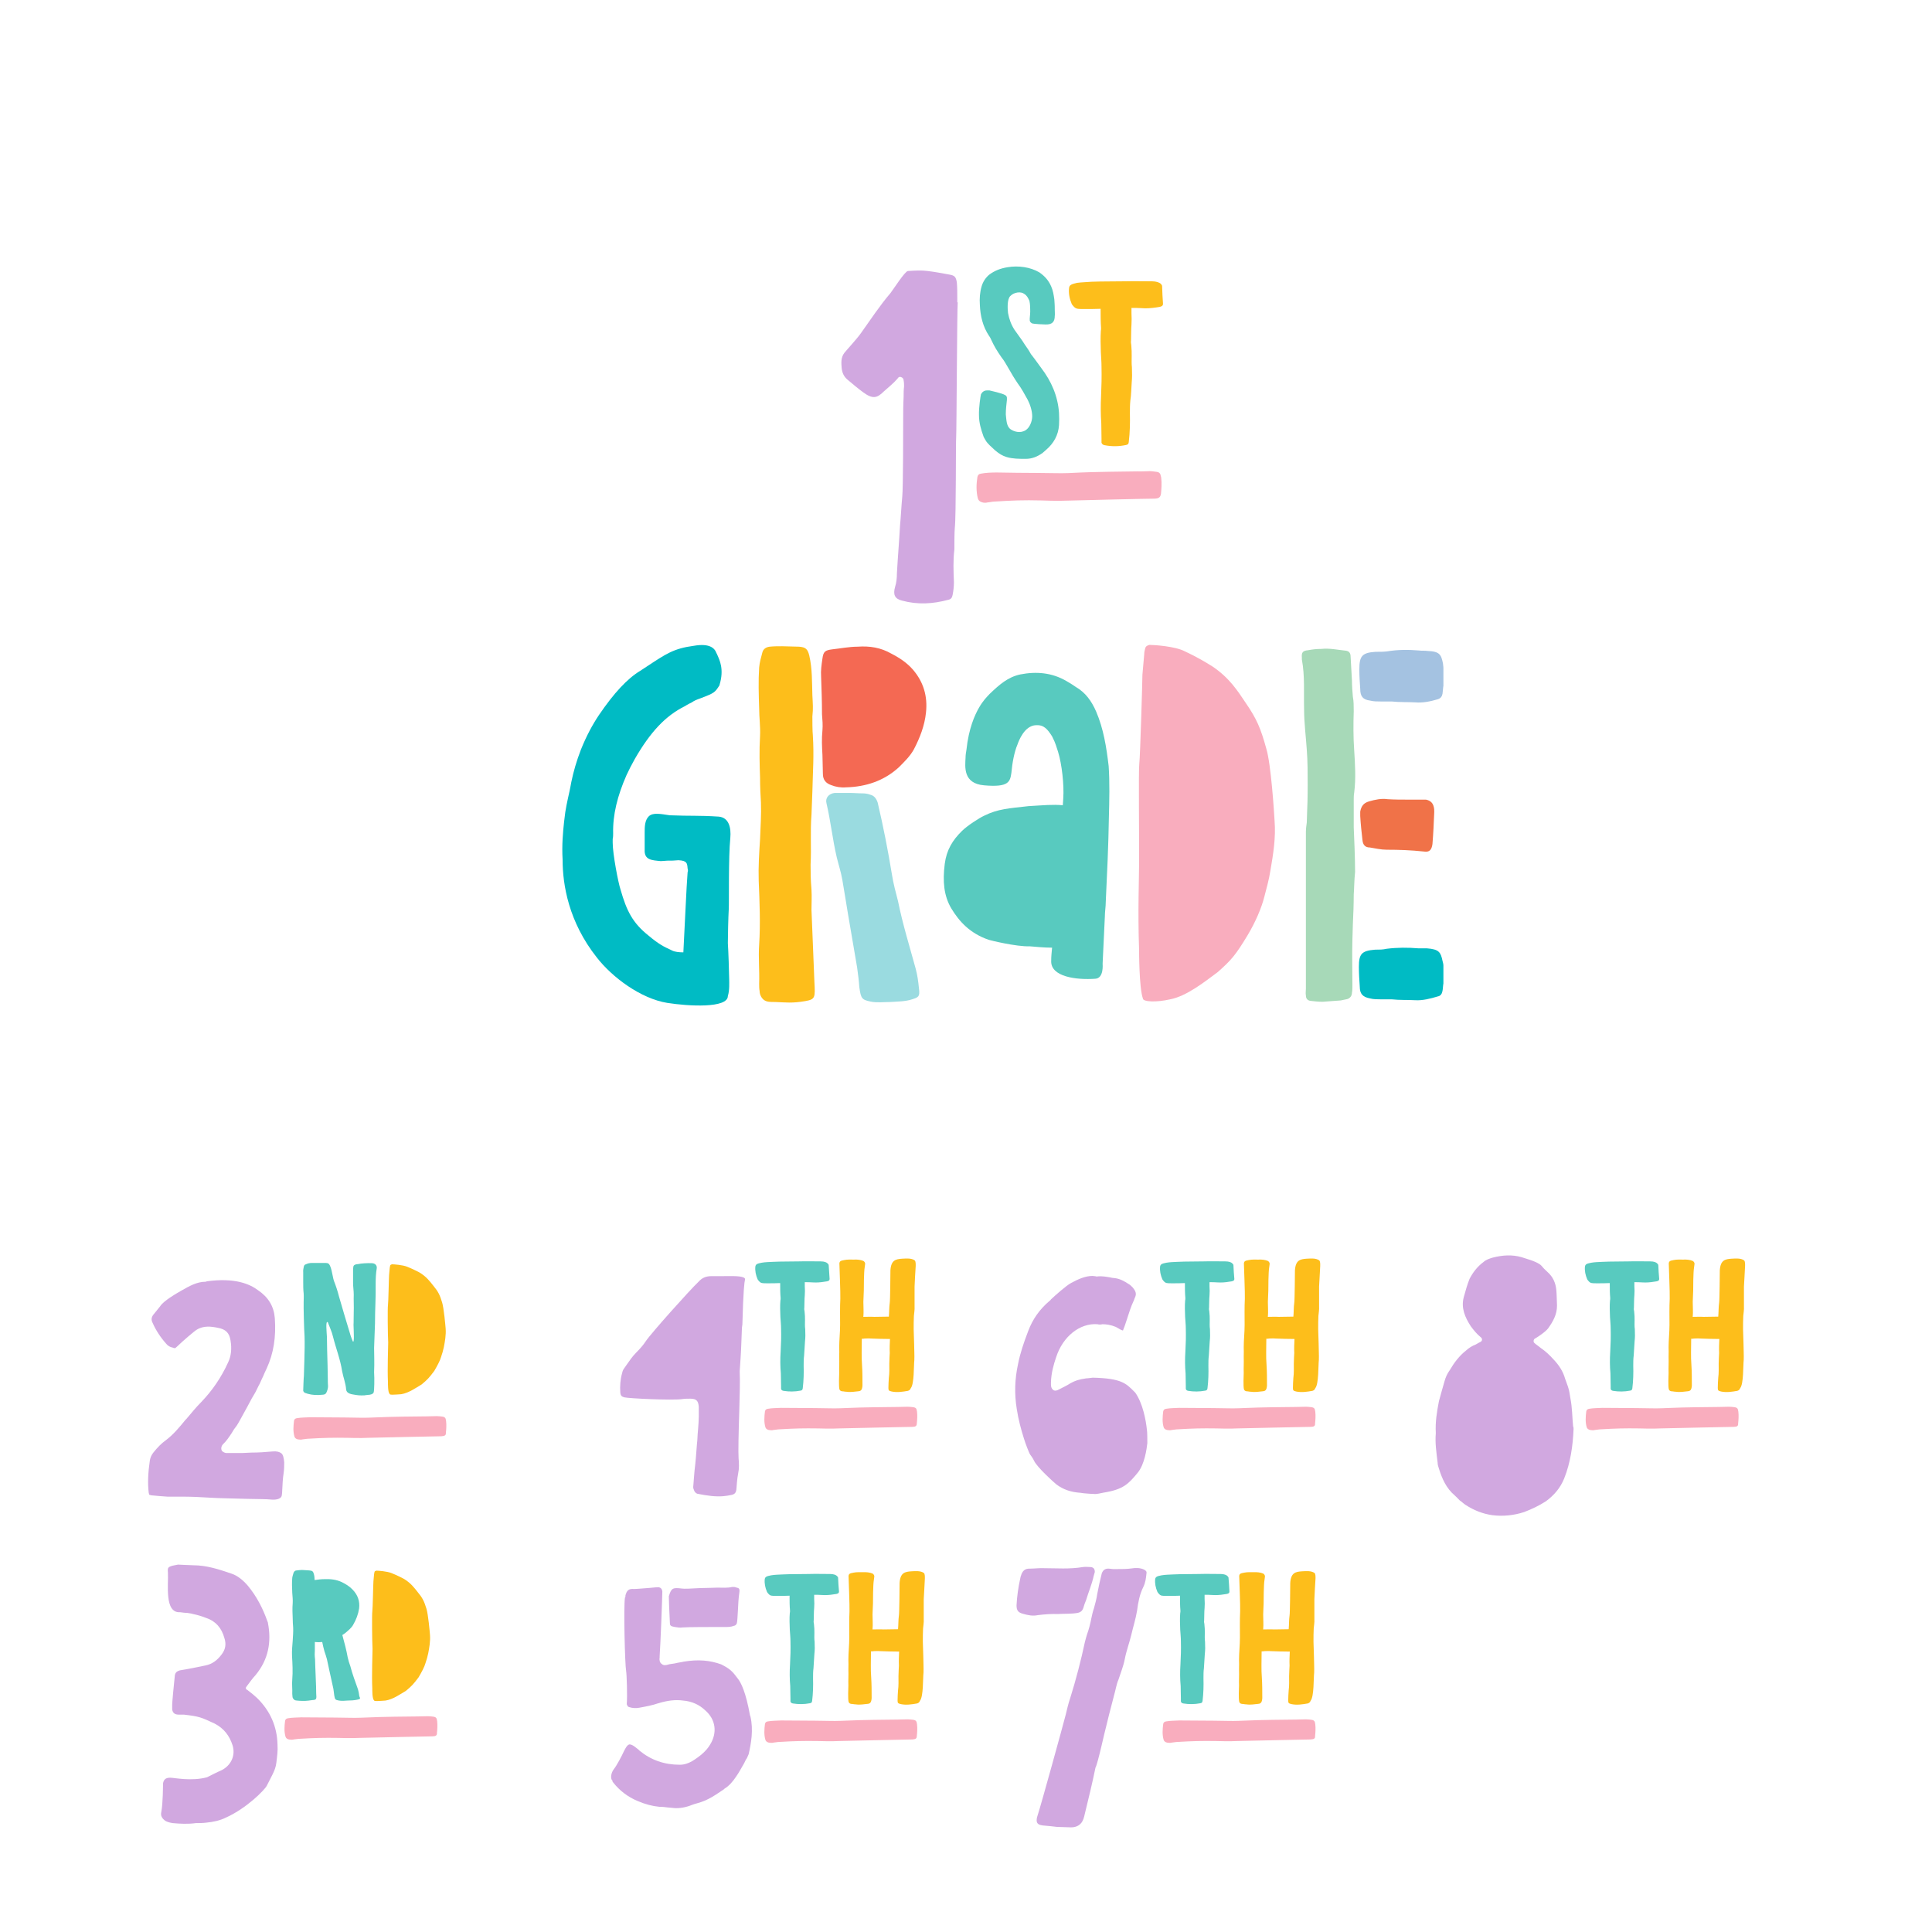 <?xml version="1.0" encoding="utf-8"?>
<!-- Generator: Adobe Illustrator 21.0.2, SVG Export Plug-In . SVG Version: 6.00 Build 0)  -->
<svg version="1.1" id="Layer_1" xmlns="http://www.w3.org/2000/svg" xmlns:xlink="http://www.w3.org/1999/xlink" x="0px" y="0px"
	 viewBox="0 0 864 864" style="enable-background:new 0 0 864 864;" xml:space="preserve">
<style type="text/css">
	.st0{fill:#D1A8E0;}
	.st1{fill:#58CABF;}
	.st2{fill:#FDBE1B;}
	.st3{fill:#00BBC4;}
	.st4{fill:#F46953;}
	.st5{fill:#9ADBE0;}
	.st6{fill:#F9ADBE;}
	.st7{fill:#A7D9B8;}
	.st8{fill:#A4C2E1;}
	.st9{fill:#F07248;}
</style>
<g>
	<path class="st0" d="M127.1,653.9c0,1.5,0,3.2-0.3,5.2c-0.3,1.7-0.5,5.1-0.6,7.5c0,1.1-0.2,2.2-0.2,2.2c-0.3,1.8-3.2,2-4.9,1.8
		c-1.5-0.2-5.7-0.2-10.6-0.3c-6.3-0.2-13.4-0.3-16-0.5c-4.6-0.3-8.9-0.5-13.7-0.5c-1.8,0-3.8,0-6,0c-0.9,0-6.3-0.5-7.2-0.6
		c-0.8-0.2-0.9-0.3-0.9-0.3s0-0.2-0.2-0.9c-0.5-4.2-0.3-8.8,0.5-14.3c0.2-1.2,0.6-2.3,1.5-3.5c2-2.5,3.7-4.2,5.5-5.5
		c3.5-2.6,6.3-6,8.9-9.2l0.5-0.5c2.2-2.6,4.3-5.2,6.6-7.5c4.9-5.1,8.9-10.9,12-17.7c1.4-2.9,1.7-6.2,1.1-9.8
		c-0.5-3.4-2.2-5.1-5.7-5.7c-2.9-0.6-6.3-1.1-9.5,0.9c-0.9,0.5-6.6,5.4-8.3,7.1c-0.6,0.6-1.2,1.1-1.4,1.1c0,0-0.5,0-0.8-0.2
		c-1.4-0.3-2.3-0.8-3.1-1.8c-2.5-2.8-4.6-6-6-9.2c-0.8-1.5-0.6-2.6,0.3-3.8l0.5-0.6c0.6-0.8,1.5-1.8,2.5-3.1c1.5-2.5,7.7-6,9.8-7.2
		c3.2-1.8,6.6-3.8,10.5-3.8c0,0,0.3,0,0.6-0.2c12.5-1.7,19.2,1.2,22.9,4c4.6,3.1,7.1,7.2,7.5,12.5c0.6,8.3-0.5,15.7-3.7,22.6
		c-0.3,0.6-0.5,1.1-0.8,1.7c-0.5,1.1-0.9,2.2-1.4,3.1c-0.2,0.5-0.5,1.1-0.8,1.8c-0.8,1.4-1.8,3.7-2.2,4.3c-0.6,0.9-2,3.4-3.5,6.3
		c-1.8,3.2-4,7.4-4.6,8.2c-0.9,1.1-1.7,2.3-2.3,3.4c-1.2,1.8-2.3,3.5-3.8,4.9c-0.9,0.9-1.1,2.2-0.5,3.1c0.5,0.5,1.2,0.8,1.8,0.9
		c1.2,0,2.5,0,3.7,0h0.9c0.6,0,1.1,0,1.7,0h0.8c1.4,0,2.8-0.2,4.2-0.2c3.1,0,6.3-0.2,9.4-0.5c2-0.2,3.2,0.2,4,0.8
		C126.6,650.5,126.9,651.9,127.1,653.9z"/>
	<path class="st1" d="M146.2,597.9c0.1,2,0,3.9,0.1,5.9c0.1,1.8,0.3,11.7,0.3,12.9c0,1.1,0,2.2,0.1,3.2c0,1-0.3,1.9-0.7,2.8
		c-0.2,0.5-0.6,0.9-1.4,1c-2.9,0.3-4.8,0.2-7-0.4c-0.4-0.1-0.8-0.3-1.2-0.4c-0.4-0.2-0.7-0.5-0.8-1c0-0.3,0.2-6.2,0.3-6.5
		c0-1.8,0.5-11.9,0.3-17.8c-0.2-2.4-0.5-13.5-0.4-15.3c0-1.3,0.1-2.6,0-3.9c-0.2-1.7-0.2-3.4-0.2-5.2c0-1.3,0-2.8,0-4.2
		c-0.1-0.9,0.1-1.8,0.3-2.7c0.1-0.4,0.4-0.8,0.9-0.9c0.8-0.4,1.7-0.6,2.6-0.6c2,0,3.9,0,5.8,0c0.4,0,0.9,0,1.3,0.1
		c1.7,0.4,2.1,5.6,2.8,7.8c0.9,2.3,1.7,4.7,2.3,7.1c0.4,1.6,4.5,15.2,5.2,17.5c0.3,0.8,0.5,1.5,1,2.6c0.7,0.8,0.4-3.8,0.3-7.5
		c0.1-1.4,0-2.9,0.1-5.9c0.1-1.5-0.1-5.9,0-7.4c0-2.1-0.3-3.4-0.3-5.6c0-2.5,0-3.8,0-5.6c0-0.4,0-0.8,0.1-1.2c0-0.6,0.3-1.3,2.2-1.4
		c1-0.3,4.4-0.5,6-0.4c1.7,0,2.4,1.1,2.3,2.2c-0.4,2.3-0.5,4.7-0.5,7c0.1,6.6-0.3,11.1-0.3,17.8c0,1.2-0.4,9.7-0.4,10.9
		c0,2.7,0.2,6.6,0,10.8c0.2,3,0.1,8.3-0.2,9.1c-0.3,0.8-1.6,1.1-2.6,1.1c-0.3,0.1-1.3,0.1-1.4,0.2c-2.3,0.1-3,0-5.3-0.4
		c-0.5-0.1-1.1-0.2-1.5-0.4c-0.9-0.4-1.4-0.9-1.5-1.8c-0.2-2.8-1.3-5.5-1.8-8.2c-0.8-5.3-2.8-10.3-4.1-15.5
		c-0.5-2.2-1.5-4.2-2.3-6.4C145.5,590.4,146.1,595.6,146.2,597.9z"/>
	<path class="st2" d="M173.5,583.7c0.2-1.2,0.4-12.6,0.5-13.5c0.1-1.1,0.2-2.2,0.3-3.3c0.1-0.4,0.1-0.6,0.2-1
		c0.2-0.3,0.4-0.4,0.8-0.5c0.9,0,4.9,0.3,6.8,1.1c0.5,0.2,2.3,0.9,5.4,2.5c3.2,1.9,4.8,4.1,6.3,6c2.1,2.5,2.9,4.1,3.9,7.4
		c0.8,2.5,1.5,10.5,1.6,11.8c0.2,2.8-0.3,5.6-0.8,8.2c-0.3,1.4-0.7,2.9-1.2,4.3c-0.5,1.8-1.7,4-3.1,6.4c-2.4,3.2-3.1,3.9-5.6,6
		c-2.5,1.5-5.9,3.9-9.2,4.4c-2.9,0.2-5.2,0.4-5.1-0.1c-0.9-0.6-0.8-4.9-0.8-5.2c-0.3-6.1,0.1-15.7,0.1-17.8
		C173.4,596.9,173.3,584.6,173.5,583.7z"/>
</g>
<path class="st3" d="M325.9,406.7c-0.2,3.1-0.4,12-0.4,15.1c0.2,2.5,0.6,13.9,0.6,16.4c0,1,0.2,4.8-0.6,7.2c0,5.6-17.6,4.6-27.1,3.1
	c-11.8-1.9-24.6-11.4-31.5-20.3c-12.6-15.9-15.3-32.5-15.3-43.7c-0.4-6.8,0.2-12.6,0.6-16.4c0-0.6,0.2-1.2,0.2-1.7
	c0.4-4.3,1.4-8.5,2.3-12.6c0.2-1.2,0.6-2.7,0.8-4.1c1-4.8,2.3-9.3,4.3-14.5c2.5-6.2,5.2-11.2,8.1-15.5c6.6-9.7,12.6-16.2,18.4-19.7
	l2.9-1.9c8.5-5.6,12-8.1,21.1-9.3c7-1.2,9.3,1,10.1,3.3c0.2,0.2,0.2,0.4,0.4,0.8c1,2.3,3.1,6.4,1,13.3v0.2c-2.1,3.3-2.3,3.5-8.3,5.8
	c-2.3,0.8-3.1,1.2-4.1,1.9c-0.8,0.4-1.7,0.8-3.1,1.7c-8.7,4.3-15.5,11.6-22.4,23.6c-1.4,2.5-2.7,5-3.7,7.2c-4.1,9.3-6.2,17.8-6,26.1
	c0,0.8,0,1.7-0.2,2.5c0,0.4,0,1,0,1.7c0,5,2.5,18,3.5,20.9c2.7,9.5,5.4,14.9,12.4,20.5c4.6,3.9,7.2,5.2,9.9,6.4l0.8,0.4
	c1.2,0.6,3.1,0.8,5,0.8c0.6-10.8,1.4-30,1.9-35.8c0.2-0.6,0.2-1,0-1.7c-0.2-2.3-0.2-3.5-4.1-3.7c-3.1,0.2-1.9,0.2-5,0.2
	c-0.6,0-2.1,0.2-2.9,0.2c-3.9-0.4-7.5-0.4-7.2-5.2c0-4.3,0-5,0-7.7c0-2.3,0-5.4,1.9-7.2c1.9-1.7,5.2-1,9.3-0.4
	c9.7,0.4,12.6,0,21.9,0.6c4.6,0.4,5.6,5,5.2,9.5C325.7,383.7,326.1,403.4,325.9,406.7z"/>
<path class="st2" d="M364.2,439c0.4,7.2,0.4,7.9-4.1,8.7c-5.8,1-8.5,0.6-13.3,0.4c-2.5,0-3.7,0-5-0.8c-1.2-0.8-2.1-2.5-2.1-4.1
	c-0.2-1-0.2-2.3-0.2-3.3c0.2-6-0.4-11.6,0-17.4c0.6-9.5,0.2-19-0.2-28.6c-0.2-6.2,0.2-12.4,0.6-18.6c0.2-5.4,0.6-11,0.4-16.4
	c-0.2-3.3-0.4-6.8-0.4-11.2c-0.2-5.6-0.4-12,0-18.6c0.2-4.1-0.4-8.3-0.4-12.4c-0.2-6-0.4-12.2,0-18.2c0.2-2.3,0.8-4.3,1.4-6.6
	c0.4-1.7,1.7-2.5,3.3-2.7c1.9-0.2,3.7-0.2,5.6-0.2c2.5,0,5,0.2,7.5,0.2c3.1,0.2,3.9,1.2,4.6,3.9c1.4,6,1.2,12,1.4,17.8
	c0.2,4.1,0.4,5.8,0,9.5c0,1,0,7,0.2,8.3c0.6,9.3,0,16.1-0.2,25.3c-0.2,3.5-0.2,7-0.4,10.4c-0.6,7.5,0,14.7-0.4,22.2
	c0,3.7,0,6.4,0.4,11.2c0.2,3.3,0,6,0,9.1C363.3,417.4,363.8,428.2,364.2,439z"/>
<path class="st4" d="M414.1,318.7c-0.6,5.8-2.7,11.2-5.4,16.4c-1.7,3.1-4.3,5.6-6.8,8.1c-6.6,6-14.7,8.7-23.6,8.9
	c-2.3,0.2-4.6-0.2-6.6-1c-2.3-0.8-3.7-2.3-3.7-5c0-2.9-0.2-5.6-0.2-8.5c-0.2-3.7-0.4-7.2,0-11c0.2-2.3,0-4.8-0.2-7.2
	c0-5.6-0.2-11.2-0.4-16.8c-0.2-2.7,0.2-5.4,0.6-8.1c0.4-3.1,1.2-3.7,4.3-4.1c3.7-0.4,7.7-1.2,11.4-1.2c5.4-0.4,10.4,0.4,15.1,3.1
	c3.7,1.9,7,4.1,9.7,7.2C413,305,414.9,311.4,414.1,318.7z"/>
<path class="st5" d="M411,442.3c0.4,3.3-0.2,3.7-3.1,4.6c-2.9,1-6.8,1-9.9,1.2c-2.7,0-6,0.4-8.7-0.2c-3.9-0.8-4.3-1.4-5-6.4
	c-0.2-2.9-0.6-6-1-8.9c-1.4-8.1-2.7-15.9-4.1-24c-0.8-5.2-1.7-10.1-2.5-15.1c-0.6-3.5-1.7-6.8-2.5-10.1c-1.9-8.1-2.7-16.1-4.6-24.2
	c-0.6-2.3,1-4.3,3.7-4.6c2.3,0,4.3,0,6.6,0c2.1,0,3.9,0.2,6,0.2c1,0,2.3,0.2,3.3,0.6c1.7,0.4,2.7,1.7,3.3,3.5
	c2.5,10.6,4.6,21.3,6.4,32.3c0.6,3.9,1.7,7.9,2.7,11.8c2.1,10.4,5.2,20.3,7.9,30.2C410.3,436.3,410.6,438.4,411,442.3z"/>
<path class="st1" d="M495.9,365.5c-0.2,12.6-0.8,25.3-1.4,37.9c0,2.1-0.4,4.3-0.4,6.4c-0.4,8.1-0.6,13-1,21.1c0,0.4,0.6,6.6-3.3,6.8
	c-8.3,0.6-20.1-0.8-19.7-8.1c0-1.9,0.2-3.7,0.4-5.8c-3.5,0-7.5-0.4-9.9-0.6c-6.2,0.2-17.8-2.7-18.4-2.9c-8.5-2.9-13.3-8.3-16.8-14.1
	c-3.3-5.6-3.9-12-2.9-19.9c0.8-6.2,3.5-10.6,7.7-14.7c2.3-2.3,7.7-5.8,9.9-6.8c6.2-3.1,11.2-3.3,19.9-4.3c7-0.4,10.6-0.8,15.3-0.4
	c0-1,0.2-2.1,0.2-3.1c0.4-6-0.6-15.1-2.3-20.7c-0.8-2.3-1-3.7-2.7-7c-2.1-3.3-3.7-5.2-7.2-5c-5.2,0.2-7.7,7-8.3,8.7
	c-1.4,3.3-2.3,8.1-2.7,12.6c-0.6,3.9-1,6.6-12.2,5.6c-9.5-0.8-8.5-8.3-8.3-12.4c0-1.2,0.2-2.3,0.4-3.5c1-9.5,3.7-15.5,5.6-18.8
	c1.9-3.3,3.5-4.8,4.8-6.2c4.3-4.1,8.1-7.5,13.7-8.7c7.2-1.4,14.1-0.8,20.5,2.9c1.4,0.8,2.9,1.7,4.3,2.7c4.3,2.5,7,6.2,9.1,11
	c3.3,7.7,4.6,15.9,5.6,24.4C496.3,350.2,496.1,357.8,495.9,365.5z"/>
<path class="st6" d="M509.5,341.5c0.4-3.1,1.4-37.5,1.4-39.8c0.2-2.9,0.6-6.2,0.8-9.1c0-0.8,0.2-1.9,0.4-2.5c0.2-1,0.8-1.4,1.9-1.7
	c2.1,0,11.6,0.6,15.9,2.9c1.2,0.6,5.6,2.5,12.4,6.8c7.7,5.2,11.4,11.2,14.9,16.4c4.8,7,6.6,11.2,9.1,20.3c2.1,6.8,3.5,28.6,3.7,32.3
	c0.6,7.5-0.6,14.9-1.9,22.4c-0.6,3.9-1.7,7.7-2.7,11.6c-1.2,4.8-3.9,11.2-7.5,17.2c-5.4,8.9-7.2,11-13.3,16.4
	c-5.8,4.3-13.9,10.8-21.3,12.2c-6,1.4-12.2,1.2-12.2-0.4c-1.7-4.8-1.7-21.3-1.7-21.9c-0.6-16.8,0-32.3,0-38.1
	C509.5,376.9,509.1,343.9,509.5,341.5z"/>
<path class="st7" d="M605.6,354.5c-0.2,1-0.2,2.3-0.2,3.3c0,4.1,0,8.3,0,12.2c0.2,4.6,0.6,13.9,0.6,19.9c-0.4,3.7-0.4,7.9-0.6,10.1
	c0,4.6-0.2,9.1-0.4,13.5c0,2.3-0.2,4.6-0.2,6.8c-0.2,6.8,0,13.5,0,20.3c0,1.2,0,2.3-0.2,3.3c0,1.4-0.8,2.5-2.1,2.9
	c-1,0.2-2.1,0.4-2.9,0.6c-2.7,0.2-5.4,0.4-8.1,0.6c-1.9,0-3.7-0.2-5.4-0.4c-1.4-0.2-2.1-1-2.1-2.5c-0.2-0.8,0-1.9,0-2.9
	c0-6.4,0-12.6,0-19c0-17,0-34.2,0-51.1c0-1.4,0.2-2.9,0.4-4.3c0-2.1,0.2-4.1,0.2-6.2c0.2-3.5,0.2-10.6,0.2-10.6
	c0-5.2,0-10.6-0.4-15.7c-0.4-6-1.2-12-1.2-18c-0.2-7.5,0.4-14.9-1-22.4c0-0.4,0-0.6,0-0.8c-0.2-2.3,0.4-3.1,2.7-3.3
	c2.1-0.4,3.9-0.6,6-0.6c3.7-0.4,7.2,0.4,11,0.8c1.4,0.2,2.1,1,2.1,2.7c0.2,3.5,0.4,7,0.6,10.6c0,2.5,0.2,4.8,0.4,7.2
	c0.4,2.1,0.4,4.3,0.4,6.6c-0.2,5.8-0.2,11.6,0.2,17.4C606,341.9,606.4,348.1,605.6,354.5z"/>
<path class="st8" d="M608.3,308.1c-0.2-2.9-0.4-5.8-0.4-8.7c0-6,1.2-7.5,7.2-7.9c1.9,0,3.5,0,5.2-0.2c4.8-0.8,9.5-0.8,14.3-0.4
	c1.2,0.2,2.5,0,3.7,0.2c5.6,0.2,6.2,1.7,7,5.6c0,0.6,0.2,1.2,0.2,2.1c0,2.7,0,5.2,0,7.9c-0.2,1-0.2,2.3-0.4,3.5s-0.8,2.1-2.1,2.5
	c-3.3,1-6.8,1.7-10.1,1.4c-3.5-0.2-6.8,0-10.6-0.4c-1.4,0-3.1,0-5,0c-1.4,0-3.1,0-4.6-0.4C609.5,312.9,608.3,311.4,608.3,308.1z"/>
<path class="st3" d="M645.5,431.9c0,2.5,0,5.2,0,7.9c-0.2,1-0.2,2.3-0.4,3.3c-0.2,1.2-0.8,2.3-2.1,2.5c-3.3,1-6.8,1.9-10.1,1.7
	c-3.5-0.2-6.8,0-10.6-0.4c-1.4,0-3.1,0-5,0c-1.4,0-3.1,0-4.6-0.4c-3.3-0.6-4.6-2.1-4.6-5.2c-0.2-2.9-0.4-6-0.4-8.9
	c0-5.8,1.2-7.2,7.2-7.7c1.9,0,3.5,0,5.2-0.4c4.8-0.6,9.5-0.6,14.3-0.2c1.2,0,2.5,0,3.7,0c5.6,0.4,6.2,1.9,7,5.6
	C645.3,430.5,645.5,431.1,645.5,431.9z"/>
<path class="st9" d="M641.2,360.9c0.2,0.8,0.2,1.4,0.2,2.3c-0.2,4.8-0.4,9.5-0.8,14.3c-0.4,2.7-1.4,3.7-3.9,3.3
	c-5.6-0.6-11-0.8-16.6-0.8c-2.5,0-5-0.6-7.5-1c-2.1,0-3.1-1.2-3.3-3.3c-0.4-3.5-0.8-7.2-1-10.8c0-0.6,0-1.2,0-1.9
	c0.4-2.3,1.4-3.9,3.9-4.6c2.7-0.8,5.6-1.4,8.3-1c3.1,0.2,6.2,0.2,9.3,0.2c0.8,0,1.7,0,2.5,0c1,0,2.1,0,2.9,0c0.8,0,1.7,0,2.5,0
	C639.7,358,640.8,359.1,641.2,360.9z"/>
<path class="st0" d="M427.6,195.6c-0.2,1.9,0,35.2-0.6,40.4c-0.2,1.6-0.2,8.2-0.2,9.7c-0.6,4.9-0.4,9.7-0.2,14.6
	c0,1.9-0.2,3.9-0.6,5.8c-0.2,1.2-0.8,1.9-1.8,2.1c-7,1.9-13.8,2.3-20.8,0.4c-3.3-0.8-4.1-2.7-3.1-6.2c0.6-1.9,0.8-3.9,0.8-6
	c0.4-7.2,1-14.2,1.4-21.4c0.4-4.3,0.6-8.8,1-13c0.4-3.9,0.4-31.3,0.4-33.6c0-3.7,0-7.2,0.2-10.9c0-1.6,0-3.1,0.2-4.7
	c0-0.8,0-1.7-0.2-2.7c0-0.6-0.4-1.2-1-1.4c-0.8-0.4-1.4,0-1.7,0.6c-1.8,2.1-4.1,3.9-6.2,5.8c-2.9,2.9-4.9,3.5-9.1,0.4
	c-2.5-1.8-4.9-3.9-7.2-5.8c-1.6-1.4-2.3-3.1-2.5-5.1c-0.2-2.3-0.4-4.7,1.2-6.8c0.4-0.6,5.6-6.2,7.4-8.8c4.3-6,8.4-12.3,13.2-17.9
	c1.4-1.8,6.4-9.7,7.8-9.9c3.1-0.2,6-0.4,8.9,0c3.3,0.4,6.4,1,9.7,1.6c2.3,0.4,2.9,1,3.3,3.5c0.2,2.3,0.2,4.7,0.2,7
	c0,0.6,0,1.4,0,1.9h0.2C428,137.5,427.8,192.5,427.6,195.6z"/>
<path class="st1" d="M460.5,142.4c0.1-1.8,0.3-2.2,0.2-4.3c0-1.5-0.2-3.5-0.5-3.9c-0.5-1-0.9-2-2.2-2.8c-1.4-1.1-4.5-0.8-6.2,1
	c-1.5,1.5-1.2,5.8-1,7.6c0.5,2.7,1.4,5.2,2.9,7.5c1.5,2.2,3.2,4.3,4.6,6.6c1,1.4,1.9,2.7,2.7,4.2c2.2,2.8,3.1,4.2,4.6,6.2
	c4.6,6,7.5,12.7,8,20.2c0.1,1.8,0.1,3.6,0,5.4c-0.3,4.5-2.4,8.2-5.8,11.1c-0.6,0.5-1,0.9-1.6,1.4c-2.3,1.6-4.6,2.6-7.5,2.6
	c-2.9,0-5.8,0-8.5-0.8c-2-0.6-3.4-1.5-5.3-3.1c-1.5-1.5-3.2-2.7-4.2-4.5c-0.3-0.6-0.7-1.1-0.9-1.7c-1.1-3.1-2-6.1-2-9.5
	c-0.1-3.3,0.7-8.6,0.9-9.3c0.6-1.1,1.5-1.7,2.7-1.7c0.3,0,0.8,0,1.1,0c2.2,0.5,4.2,1,6.2,1.7c1.5,0.6,1.7,1,1.6,2.5
	c-0.2,1.9-0.5,4.1-0.5,6.5c0.3,2.8,0.3,5,1.9,6.5c1.6,1.2,4.6,2.2,7.1,0.5c1.6-1.1,2.7-3.6,2.8-5.8c0.1-2.5-0.9-5.6-2-7.7
	c-1.4-2.5-2.7-5-4.5-7.4c-1.5-2.2-2.8-4.4-4.1-6.7c-1-1.7-1.9-3.4-3.2-5c-2-2.9-3.2-4.9-4.4-7.5c-0.3-0.7-0.7-1.5-1.1-2
	c-2.8-4.2-3.9-9-4.1-13.8c-0.2-2.9,0-5.7,0.8-8.4c0.6-2,1.7-3.7,3.3-5.1c2.5-1.9,5.2-2.9,8.3-3.4c4.8-0.8,10.1-0.1,14.2,2.3
	c2.3,1.6,4.1,3.5,5.3,6.3c0.8,1.8,1.1,3.7,1.4,5.8c0.1,2.2,0.2,1.8,0.2,4.9c0,0.2,0.1,2.2,0,2.4c0,2.8-1.2,4-4.2,3.9
	c-0.8,0-5.2-0.2-6-0.5C460.7,144.1,460.4,143.7,460.5,142.4z"/>
<path class="st2" d="M520.1,135.8c0,1-0.5,1.4-3.1,1.7c-2.2,0.3-4.3,0.5-6.5,0.3c-1.5-0.1-3.1-0.1-4.5-0.1c0,0.8,0,1.6,0,2.3
	c0.1,1.8,0.1,3.5,0,5.2c-0.2,2.4-0.1,4.8-0.2,7.1c-0.1,0.7,0,1.4,0.1,1.9c0.2,2.4,0.2,3.3,0.2,4.9c0,1.7-0.1,3.5,0.1,5.2
	c0.1,2.8,0.1,4.6-0.1,6.9c-0.2,2.6-0.2,5.3-0.6,7.9c-0.2,1.9-0.2,3.9-0.2,5.8c0.1,4.2,0,8.5-0.5,12.7c-0.1,0.9-0.3,1.2-1.2,1.4
	c-3.3,0.7-6.5,0.7-9.6,0.1c-0.8-0.1-1.2-0.6-1.4-1.1c0-0.6,0-1.1,0-1.8c-0.1-2.3,0-4.6-0.1-6.9c-0.3-4.1-0.3-8.2-0.1-12.1
	c0.2-4.4,0.3-8.7,0.2-13.2c0-2.2-0.2-4.4-0.3-6.6c-0.1-3.2-0.2-6.3,0-9.4c0.1-0.5,0.1-0.9,0.1-1.4c-0.2-2.7-0.2-5.4-0.2-8.5
	c-2.4,0.1-4.8,0.1-7.1,0.1c-3.3,0-3.9,0-5-1.2c-0.3-0.3-0.6-0.7-0.8-1c-1-2.4-1.5-4.8-1.2-7.3c0.2-1.2,0.9-1.6,3.5-2.2
	c2.2-0.3,4.3-0.3,6.5-0.5c5-0.2,10-0.1,14.9-0.2c4.1-0.1,8,0,12.1,0c2,0,3.4,0.5,4.1,1.2c0.2,0.3,0.5,0.6,0.5,0.9
	C519.7,129.5,520,134.6,520.1,135.8z"/>
<g>
	<path class="st6" d="M516.4,223c-4,0-32.2,0.7-39.7,0.9c-3.5,0.2-11.2-0.1-11.2-0.1c-7.7-0.2-12.7,0-20.7,0.5c-1,0-2,0.3-3.2,0.4
		c-0.7,0.2-1.7,0.2-2.5-0.1c-1-0.3-1.5-0.8-1.8-1.7c-0.8-3.2-0.7-6.4-0.2-9.6c0.2-0.9,0.7-1.4,1.7-1.5c2-0.4,4.7-0.5,7-0.5
		c6,0.1,12.2,0.2,18.2,0.2c2.7,0,5.5,0.1,8,0.1c4,0.1,7.7-0.1,11.5-0.3c3.7-0.2,21-0.5,25.2-0.5c1.7,0.1,3.7-0.1,5.5-0.1
		c1,0,2,0.2,3,0.3c1,0.1,1.5,0.5,1.8,1.3c0,0.5,0.3,0.9,0.3,1.4c0.3,2.4,0.1,4.8-0.1,7.1C518.9,222.5,518.2,222.9,516.4,223z"/>
</g>
<g>
	<path class="st6" d="M197.4,642.3c-3.3,0-26.7,0.6-32.9,0.7c-2.9,0.2-9.3,0-9.3,0c-6.4-0.1-10.5,0-17.2,0.4c-0.8,0-1.6,0.2-2.7,0.3
		c-0.6,0.2-1.4,0.1-2.1,0c-0.8-0.2-1.3-0.6-1.5-1.2c-0.7-2.3-0.5-4.8-0.2-7.2c0.2-0.7,0.6-1,1.4-1.1c1.6-0.3,3.9-0.3,5.8-0.4
		c5,0,10.1,0.1,15.1,0.1c2.3,0,4.6,0.1,6.6,0.1c3.3,0.1,6.4-0.1,9.5-0.2c3.1-0.2,17.4-0.4,20.9-0.4c1.4,0,3.1-0.1,4.5-0.1
		c0.8,0,1.7,0.1,2.5,0.2c0.8,0.1,1.3,0.4,1.5,1c0,0.3,0.2,0.7,0.2,1c0.2,1.8,0.1,3.5-0.1,5.3C199.5,641.9,198.8,642.2,197.4,642.3z"
		/>
</g>
<g>
	<path class="st0" d="M77.2,815.3c-1.2-0.2-2.5-0.5-3.4-1.1c-1.4-1.1-2-2.2-1.7-3.7c0.8-3.8,0.8-12.5,0.8-12.9
		c0.3-1.8,1.2-2.6,3.2-2.6c1.8,0,9.5,1.7,16.5-0.2c2.2-1.1,4.3-2.2,6.6-3.2c4.2-2.2,6.2-6.6,4.8-11.1c-1.4-4.3-3.8-7.5-8-9.7
		c-6.2-2.9-6.9-3.2-13.7-4c-0.8,0-1.5,0-2.2,0c-1.8,0-2.8-0.6-3.1-2.3c0-0.8,0-1.5,0-2.2c0-0.9,0.8-9.7,1.2-13.1
		c0.2-1.2,0.9-1.8,2.2-2.2c3.8-0.6,7.7-1.4,11.5-2.2c3.1-0.6,5.4-2.5,7.2-4.9c1.7-2.2,2.2-4.6,1.2-7.5c-1.2-4.3-3.8-7.4-8-8.8
		c-2-0.8-4-1.4-6-1.8c-0.8-0.3-1.7-0.3-2.6-0.5c-1.1,0-2.2-0.2-3.1-0.3c-7.2,0.5-5.2-12.5-5.5-17.7c-0.2-2.2,0-2.5,2-3.1
		c0.8-0.2,1.7-0.3,2.5-0.5c0.8,0,5.5,0.3,6.9,0.3c5.8,0,11.4,1.8,16.9,3.7c2.9,0.9,5.4,3.1,7.4,5.4c4,4.8,6.8,10.3,8.8,16
		c0.2,0.3,0.2,0.5,0.2,0.6c1.7,8.6,0.2,16.5-5.5,23.4c-1.4,1.5-2.6,3.2-3.8,4.8c-0.8,0.9-0.8,1.4,0.3,2c1.5,1.1,2.9,2.3,4.2,3.5
		c5.8,5.7,8.9,12.6,9.1,20.8c0.2,2.8-0.2,5.4-0.5,8c-0.2,2-0.9,3.7-1.8,5.5c-0.8,1.7-1.7,3.2-2.5,4.9c-0.9,1.8-8.9,10-18.2,14.2
		c-2.8,1.4-5.8,2-8.9,2.3c-1.5,0.2-3.2,0.2-4.6,0.2C84,815.8,80.6,815.6,77.2,815.3z"/>
	<path class="st1" d="M159.8,760.1c-1.3,0.3-3,0.4-4.4,0.4c-1.2,0.1-2.6,0.2-3.8,0c-1.6-0.3-1.8-0.4-2.1-2.2c-0.1-1-0.3-2-0.4-3
		c-0.6-2.8-1.2-5.5-1.8-8.2c-0.4-1.7-0.7-3.4-1.1-5.1c-0.3-1.2-0.7-2.3-1.1-3.5c-0.4-1.3-0.7-2.8-1-4.2c-0.4,0-0.8,0.1-1.3,0.1
		c-0.7,0-1.3,0-2-0.1c0,1.2,0,2.4,0,3.7c-0.1,1.3-0.1,2.4,0.1,4.1c0.1,1.2,0,2.2,0.1,3.3c0.1,3.9,0.4,7.9,0.4,11.8
		c0.2,2.7,0.2,3-1.8,3.1c-2.5,0.4-3.7,0.4-5.7,0.3c-1.1-0.1-1.6-0.1-2.1-0.3c-0.6-0.4-1-1-1-1.6c0-0.4-0.1-0.8-0.1-1.2
		c0.1-2.2-0.2-4.3,0-6.4c0.3-3.5,0.1-7-0.1-10.5c-0.1-2.3,0.1-4.6,0.3-6.9c0.1-2,0.3-3.9,0.2-5.9c-0.1-1.3-0.2-2.5-0.2-4.1
		c-0.1-2.1-0.2-4.4,0-6.8c0.1-1.5-0.1-3-0.2-4.6c-0.1-2.2-0.2-4.5,0-6.7c0.1-0.8,0.4-1.5,0.6-2.3c0.3-0.6,0.7-1,1.4-1
		c0.8-0.1,1.6-0.2,2.4-0.2c1.1,0.1,2.2,0.1,3.2,0.2c1.3,0.1,1.7,0.4,2,1.4c0.3,1,0.4,1.9,0.4,2.9c1.5-0.2,3-0.4,4.5-0.4
		c2.7-0.1,5.2,0.2,7.6,1.3c1.8,0.9,3.5,1.9,4.8,3.3c2.4,2.4,3.4,5.3,3,8.5c-0.4,2.6-1.3,5-2.7,7.4c-0.8,1.4-2.2,2.5-3.5,3.6
		c-0.4,0.3-0.8,0.6-1.3,0.9c0.9,3.3,1.8,6.6,2.4,10c0.3,1.3,0.7,2.7,1.2,4c0.9,3.5,2.2,6.9,3.4,10.3c0.3,1.1,0.4,1.7,0.6,3.1
		C161.3,759.7,161.1,759.8,159.8,760.1z"/>
	<path class="st2" d="M166.5,720.7c0.2-1.2,0.4-12.6,0.5-13.5c0.1-1.1,0.2-2.2,0.3-3.3c0.1-0.4,0.1-0.6,0.2-1
		c0.2-0.3,0.4-0.4,0.8-0.5c0.9,0,4.9,0.3,6.8,1.1c0.5,0.2,2.3,0.9,5.4,2.5c3.2,1.9,4.8,4.1,6.3,6c2.1,2.5,2.9,4.1,3.9,7.4
		c0.8,2.5,1.5,10.5,1.6,11.8c0.2,2.8-0.3,5.6-0.8,8.2c-0.3,1.4-0.7,2.9-1.2,4.3c-0.5,1.8-1.7,4-3.1,6.4c-2.4,3.2-3.1,3.9-5.6,6
		c-2.5,1.5-5.9,3.9-9.2,4.4c-2.9,0.2-5.2,0.4-5.1-0.1c-0.9-0.6-0.8-4.9-0.8-5.2c-0.3-6.1,0.1-15.7,0.1-17.8
		C166.4,733.9,166.3,721.6,166.5,720.7z"/>
</g>
<g>
	<path class="st6" d="M193.4,776.5c-3.3,0-26.7,0.6-32.9,0.7c-2.9,0.2-9.3,0-9.3,0c-6.4-0.1-10.5,0-17.2,0.4c-0.8,0-1.6,0.2-2.7,0.3
		c-0.6,0.2-1.4,0.1-2.1,0c-0.8-0.2-1.3-0.6-1.5-1.2c-0.7-2.3-0.5-4.8-0.2-7.2c0.2-0.7,0.6-1,1.4-1.1c1.6-0.3,3.9-0.3,5.8-0.4
		c5,0,10.1,0.1,15.1,0.1c2.3,0,4.6,0.1,6.6,0.1c3.3,0.1,6.4-0.1,9.5-0.2c3.1-0.2,17.4-0.4,20.9-0.4c1.4,0,3.1-0.1,4.5-0.1
		c0.8,0,1.7,0.1,2.5,0.2c0.8,0.1,1.3,0.4,1.5,1c0,0.3,0.2,0.7,0.2,1c0.2,1.8,0.1,3.5-0.1,5.3C195.5,776.1,194.8,776.5,193.4,776.5z"
		/>
</g>
<g>
	<path class="st0" d="M330.8,613.2c0,0,0,0.2,0,0.3c0.2,3.5,0,10.8-0.2,17.8c-0.3,8.9-0.5,18.2-0.3,20.9c0.2,2.2,0.3,4.5-0.2,6.8
		c-0.5,2.5-0.6,5.1-0.8,7.2c-0.2,1.4-0.8,2-2,2.3c-1.4,0.3-2.6,0.5-3.8,0.6c-3.5,0.3-7.2-0.2-11.7-1.1c-0.6-0.3-1.2-0.6-1.7-2.3
		c-0.2-0.6,0-1.2,0-1.8c0.2-2.2,0.3-4.2,0.5-6.2c0.5-4,0.8-8.2,1.1-12.2c0.2-1.4,0.2-2.8,0.3-4.2c0.3-3.4,0.6-6.9,0.5-10.6
		c0-0.2,0-0.3,0-0.6s0-0.6,0-0.9c-0.2-2.8-1.1-3.7-3.8-3.7c-1.4,0-2.6,0-3.7,0.2c-4.6,0.6-23.8-0.3-25.8-0.8
		c-1.2-0.3-1.7-0.8-1.8-2.2c-0.2-2.9,0-5.7,0.8-8.6c0.2-0.8,0.3-1.2,0.6-1.7c0.5-0.6,0.9-1.4,1.4-2c1.4-2,2.6-3.8,4.3-5.5
		c1.7-1.7,3.2-3.4,4.3-5.1c2.3-3.5,19.7-22.9,23.5-26.5c1.8-2,3.5-2.6,6-2.6c1.2,0,2.9,0,4.6,0c3.4,0,7.5-0.2,9.4,0.5
		c0.8,0.3,0.9,0.6,0.9,0.9c-0.3,1.2-0.8,4.9-1.2,20.2l-0.2,1.5c-0.2,4.5-0.3,9.1-0.6,13.5L330.8,613.2z"/>
	<path class="st1" d="M371,571.9c0,0.8-0.4,1.1-2.4,1.3c-1.7,0.3-3.4,0.4-5.1,0.3c-1.2-0.1-2.4-0.1-3.6-0.1c0,0.6,0,1.3,0,1.8
		c0.1,1.4,0.1,2.8,0,4.1c-0.2,1.9-0.1,3.8-0.2,5.6c-0.1,0.5,0,1.1,0.1,1.5c0.2,1.9,0.2,2.6,0.2,3.9c0,1.3-0.1,2.8,0.1,4.1
		c0.1,2.2,0.1,3.7-0.1,5.5c-0.2,2.1-0.2,4.2-0.4,6.3c-0.2,1.5-0.2,3-0.2,4.6c0.1,3.3,0,6.7-0.4,10c-0.1,0.7-0.3,1-1,1.1
		c-2.6,0.5-5.1,0.5-7.6,0.1c-0.6-0.1-1-0.4-1.1-0.9c0-0.4,0-0.9,0-1.4c-0.1-1.8,0-3.7-0.1-5.5c-0.3-3.2-0.3-6.5-0.1-9.6
		c0.2-3.5,0.3-6.9,0.2-10.4c0-1.7-0.2-3.5-0.3-5.2c-0.1-2.5-0.2-5,0-7.4c0.1-0.4,0.1-0.7,0.1-1.1c-0.2-2.2-0.2-4.3-0.2-6.7
		c-1.9,0.1-3.8,0.1-5.6,0.1c-2.6,0-3,0-3.9-1c-0.3-0.3-0.4-0.5-0.6-0.8c-0.8-1.9-1.2-3.8-1-5.7c0.2-1,0.7-1.3,2.8-1.7
		c1.7-0.3,3.4-0.3,5.1-0.4c3.9-0.2,7.9-0.1,11.7-0.2c3.2-0.1,6.4,0,9.6,0c1.6,0,2.7,0.4,3.2,1c0.2,0.3,0.4,0.4,0.4,0.7
		C370.7,566.9,370.9,570.9,371,571.9z"/>
	<path class="st2" d="M409,575.4c0,3,0,5.9,0,8.9c0.1,1.4-0.2,2.9-0.3,4.2c-0.1,2-0.1,3.9-0.1,5.9c0,2.2,0.2,4.2,0.2,6.4
		c0,1.6,0.2,5.7,0.1,7.4c-0.3,2.4,0,10.7-1.6,12.6c-0.2,0.6-0.6,1-1.3,1.2c-2.3,0.4-4.8,0.8-7.2,0.3c-1.3-0.3-1.5-0.5-1.5-1.6
		c0-1.5,0.1-3,0.2-4.5c0.3-2.2,0.2-4.3,0.2-6.4c0-1.5,0.2-4.6,0.2-4.7c-0.1-2.2,0-4.2,0.1-6.3c-2.9,0-5.7-0.1-8.6-0.2
		c-0.9-0.1-1.8,0-2.7,0c-0.4,0.1-0.9,0.1-1.3,0.1c0,0.1,0,0.3,0,0.4c0,3.8-0.2,7.5,0.1,11.3c0.2,3,0.2,6.2,0.2,9.2
		c0,0.4-0.1,0.9-0.2,1.3c-0.2,0.8-0.8,1.3-1.8,1.3c-1.3,0.1-3.2,0.5-5.1,0.2c-0.9,0-1.2-0.2-2-0.2c-0.7-0.1-1-0.4-1.2-0.9
		c-0.2-0.8-0.2-2.2-0.2-3.8c0-1.3,0.1-2.5,0.1-3.5c-0.1-2.7,0.1-3.9,0-7.3c0-2.1,0.1-2.4,0-4.2c0-3.3,0.4-6.6,0.4-10
		c0-3.9-0.1-7.8,0.1-11.7c0.1-2.5-0.4-14.4-0.4-15.2c-0.2-1.8,0.8-1.8,2.2-2.1c1.4-0.3,2.9-0.2,4.3-0.2c1.3-0.1,3.1,0.1,4.2,0.6
		c0.5,0.3,0.8,0.8,0.8,1.3c-0.1,0.5-0.1,1-0.2,1.5c-0.4,2.1-0.4,9.5-0.4,10.5c-0.1,1.6-0.1,3.3-0.2,5c0,2.2,0.2,4.5,0,6.6
		c0,0.1-0.1,0.1-0.1,0.1c1.7,0,3.3-0.1,5,0c2.2,0,4.3-0.1,6.5-0.1c0.2-2.1,0.1-4.1,0.4-6.2c0.2-0.9,0.3-13.8,0.3-14.5
		c0.3-4.6,2.4-5,5.2-5.2c2-0.1,4.1-0.3,5.6,0.7c0.6,0.4,0.5,1.9,0.5,2.6C409.4,567.4,409,574.6,409,575.4z"/>
</g>
<g>
	<path class="st6" d="M408,638.1c-3.3,0-26.7,0.6-32.9,0.7c-2.9,0.2-9.3,0-9.3,0c-6.4-0.1-10.5,0-17.2,0.4c-0.8,0-1.6,0.2-2.7,0.3
		c-0.6,0.2-1.4,0.1-2.1,0c-0.8-0.2-1.3-0.6-1.5-1.2c-0.7-2.3-0.5-4.8-0.2-7.2c0.2-0.7,0.6-1,1.4-1.1c1.6-0.3,3.9-0.3,5.8-0.4
		c5,0,10.1,0.1,15.1,0.1c2.3,0,4.6,0.1,6.6,0.1c3.3,0.1,6.4-0.1,9.5-0.2c3.1-0.2,17.4-0.4,20.9-0.4c1.4,0,3.1-0.1,4.5-0.1
		c0.8,0,1.7,0.1,2.5,0.2c0.8,0.1,1.3,0.4,1.5,1c0,0.3,0.2,0.7,0.2,1c0.2,1.8,0.1,3.5-0.1,5.3C410,637.7,409.4,638.1,408,638.1z"/>
</g>
<g>
	<path class="st0" d="M334.8,784.5c-0.2,0.5-0.5,1.1-0.8,1.8c-0.5,0.6-0.8,1.4-1.2,2.2c-1.1,1.8-2.2,4-3.4,5.7
		c-1.7,2.6-3.4,4.5-5.4,5.7l-0.3,0.3c-2.3,1.5-4.6,3.2-6.9,4.3c-2,1.1-4.2,1.7-6.3,2.3c-0.8,0.3-1.5,0.5-2.2,0.8
		c-2.6,0.9-5.4,1.2-7.5,0.9l-2.2-0.2c-1.4-0.2-2.6-0.3-3.8-0.3c-3.1-0.3-6.2-1.1-9.7-2.6c-4.3-1.8-8-4.6-10.9-8.3
		c-0.3-0.3-0.3-0.5-0.3-0.5v-0.3l-0.3-0.3c-0.6-1.1-0.3-3.2,0.9-4.8c1.4-1.8,3.5-5.8,4.6-8.2c0.3-0.5,0.5-0.9,0.6-1.1
		c0.6-1.1,1.2-1.7,1.8-1.8c0.5,0,1.2,0.2,2.2,0.9c0.6,0.5,1.2,0.9,1.8,1.4l0.5,0.5c5.1,4.2,11.1,6.3,18,6.3c2,0,3.8-0.6,5.7-1.7
		c3.5-2.2,6.2-4.5,7.8-7.2c3.4-5.4,2.6-11.4-2.2-15.5c-2.6-2.5-6-4-9.8-4.3c-3.5-0.5-7.1,0-11.1,1.2c-2.6,0.9-5.2,1.4-8.5,2
		c-1.5,0.3-3.1,0.2-4.6-0.3c-0.5-0.2-0.8-0.5-0.8-0.9l-0.2-0.3c0-0.2,0-0.2,0-0.2c0.3-3.4,0-13.1-0.3-14.8
		c-0.5-2.6-1.2-28.8-0.5-32.8c0,0,0.2-0.2,0.2-0.3s0-0.3,0-0.6c0.6-2.3,1.5-3.1,3.8-2.9c1.2,0,4.5-0.3,7.2-0.5
		c1.7-0.2,3.5-0.3,3.8-0.3c1.1,0.2,1.5,0.8,1.7,1.8c0,2.3-0.8,23.5-1.2,29.1c0,0.2,0,0.3,0,0.5c-0.2,1.1,0,2.3,0.9,2.9
		c0.8,0.8,2,0.6,2.9,0.3c0.5-0.2,1.7-0.3,2.9-0.5c2-0.5,3.4-0.6,4-0.8c6.6-1.1,11.8-0.6,16.8,1.2c4,2,5.1,3.2,7.4,6.3
		c1.5,1.8,3.7,6.3,5.5,16.5l0.2,0.5C337,773.7,335.9,779.6,334.8,784.5z M299.6,726.2c-0.2-2.9-0.5-11.5-0.5-12.3
		c1.1-3.7,1.7-4,5.8-3.5c0.9,0.2,4.5,0,8.2-0.2c2.9,0,6-0.2,7.5-0.2h0.5c2,0,4.2,0.2,6.3-0.3c0.2,0,0.5,0,0.6,0c0.3,0,0.8,0,1.1,0.2
		c1.5,0.3,1.8,0.5,1.5,2.6c-0.3,2-0.5,5.1-0.6,7.7c-0.2,2.5-0.2,4.8-0.5,5.8c-0.2,0.3-0.3,0.9-1.4,1.1c-1.2,0.5-2.6,0.5-3.8,0.5
		h-1.8c-5.1,0-14.6,0-17.2,0.2c-1.1,0.2-2.3,0-3.5-0.2l-0.9-0.2C300.1,727.3,299.6,726.8,299.6,726.2z"/>
	<path class="st1" d="M375.2,711.7c0,0.8-0.4,1.1-2.4,1.3c-1.7,0.3-3.4,0.4-5.1,0.3c-1.2-0.1-2.4-0.1-3.6-0.1c0,0.6,0,1.3,0,1.8
		c0.1,1.4,0.1,2.8,0,4.1c-0.2,1.9-0.1,3.8-0.2,5.6c-0.1,0.5,0,1.1,0.1,1.5c0.2,1.9,0.2,2.6,0.2,3.9c0,1.3-0.1,2.8,0.1,4.1
		c0.1,2.2,0.1,3.7-0.1,5.5c-0.2,2.1-0.2,4.2-0.4,6.3c-0.2,1.5-0.2,3-0.2,4.6c0.1,3.3,0,6.7-0.4,10c-0.1,0.7-0.3,1-1,1.1
		c-2.6,0.5-5.1,0.5-7.6,0.1c-0.6-0.1-1-0.4-1.1-0.9c0-0.4,0-0.9,0-1.4c-0.1-1.8,0-3.7-0.1-5.5c-0.3-3.2-0.3-6.5-0.1-9.6
		c0.2-3.5,0.3-6.9,0.2-10.4c0-1.7-0.2-3.5-0.3-5.2c-0.1-2.5-0.2-5,0-7.4c0.1-0.4,0.1-0.7,0.1-1.1c-0.2-2.2-0.2-4.3-0.2-6.7
		c-1.9,0.1-3.8,0.1-5.6,0.1c-2.6,0-3,0-3.9-1c-0.3-0.3-0.4-0.5-0.6-0.8c-0.8-1.9-1.2-3.8-1-5.7c0.2-1,0.7-1.3,2.8-1.7
		c1.7-0.3,3.4-0.3,5.1-0.4c3.9-0.2,7.9-0.1,11.7-0.2c3.2-0.1,6.4,0,9.6,0c1.6,0,2.7,0.4,3.2,1c0.2,0.3,0.4,0.4,0.4,0.7
		C374.8,706.7,375.1,710.7,375.2,711.7z"/>
	<path class="st2" d="M413.1,715.2c0,3,0,5.9,0,8.9c0.1,1.4-0.2,2.9-0.3,4.2c-0.1,2-0.1,3.9-0.1,5.9c0,2.2,0.2,4.2,0.2,6.4
		c0,1.6,0.2,5.7,0.1,7.4c-0.3,2.4,0,10.7-1.6,12.6c-0.2,0.6-0.6,1-1.3,1.2c-2.3,0.4-4.8,0.8-7.2,0.3c-1.3-0.3-1.5-0.5-1.5-1.6
		c0-1.5,0.1-3,0.2-4.5c0.3-2.2,0.2-4.3,0.2-6.4c0-1.5,0.2-4.6,0.2-4.7c-0.1-2.2,0-4.2,0.1-6.3c-2.9,0-5.7-0.1-8.6-0.2
		c-0.9-0.1-1.8,0-2.7,0c-0.4,0.1-0.9,0.1-1.3,0.1c0,0.1,0,0.3,0,0.4c0,3.8-0.2,7.5,0.1,11.3c0.2,3,0.2,6.2,0.2,9.2
		c0,0.4-0.1,0.9-0.2,1.3c-0.2,0.8-0.8,1.3-1.8,1.3c-1.3,0.1-3.2,0.5-5.1,0.2c-0.9,0-1.2-0.2-2-0.2c-0.7-0.1-1-0.4-1.2-0.9
		c-0.2-0.8-0.2-2.2-0.2-3.8c0-1.3,0.1-2.5,0.1-3.5c-0.1-2.7,0.1-3.9,0-7.3c0-2.1,0.1-2.4,0-4.2c0-3.3,0.4-6.6,0.4-10
		c0-3.9-0.1-7.8,0.1-11.7c0.1-2.5-0.4-14.4-0.4-15.2c-0.2-1.8,0.8-1.8,2.2-2.1c1.4-0.3,2.9-0.2,4.3-0.2c1.3-0.1,3.1,0.1,4.2,0.6
		c0.5,0.3,0.8,0.8,0.8,1.3c-0.1,0.5-0.1,1-0.2,1.5c-0.4,2.1-0.4,9.5-0.4,10.5c-0.1,1.6-0.1,3.3-0.2,5c0,2.2,0.2,4.5,0,6.6
		c0,0.1-0.1,0.1-0.1,0.1c1.7,0,3.3-0.1,5,0c2.2,0,4.3-0.1,6.5-0.1c0.2-2.1,0.1-4.1,0.4-6.2c0.2-0.9,0.3-13.8,0.3-14.5
		c0.3-4.6,2.4-5,5.2-5.2c2-0.1,4.1-0.3,5.6,0.7c0.6,0.4,0.5,1.9,0.5,2.6C413.6,707.2,413.1,714.4,413.1,715.2z"/>
</g>
<g>
	<path class="st6" d="M408,777.9c-3.3,0-26.7,0.6-32.9,0.7c-2.9,0.2-9.3,0-9.3,0c-6.4-0.1-10.5,0-17.2,0.4c-0.8,0-1.6,0.2-2.7,0.3
		c-0.6,0.2-1.4,0.1-2.1,0c-0.8-0.2-1.3-0.6-1.5-1.2c-0.7-2.3-0.5-4.8-0.2-7.2c0.2-0.7,0.6-1,1.4-1.1c1.6-0.3,3.9-0.3,5.8-0.4
		c5,0,10.1,0.1,15.1,0.1c2.3,0,4.6,0.1,6.6,0.1c3.3,0.1,6.4-0.1,9.5-0.2c3.1-0.2,17.4-0.4,20.9-0.4c1.4,0,3.1-0.1,4.5-0.1
		c0.8,0,1.7,0.1,2.5,0.2c0.8,0.1,1.3,0.4,1.5,1c0,0.3,0.2,0.7,0.2,1c0.2,1.8,0.1,3.5-0.1,5.3C410,777.5,409.4,777.8,408,777.9z"/>
</g>
<g>
	<path class="st0" d="M488.6,570.6c0.6,0,1.2,0.2,1.7,0.2l0.2,0.2l0.2-0.2c2.2-0.2,4.2,0.2,6,0.5c0.6,0.2,1.2,0.2,2,0.3
		c2.2,0.3,4.2,1.4,6,2.6c0.6,0.3,1.2,0.9,1.8,1.5c1.5,1.8,1.8,2.9,1.1,4.5c-0.3,0.5-0.3,0.9-0.5,1.2c0,0.2,0,0.3-0.2,0.5
		c-1.2,2.6-2,5.2-2.9,8c-0.5,1.4-0.9,2.9-1.5,4.3c-0.2,0.6-0.3,0.8-0.3,0.8s-0.3,0-0.9-0.3c-0.3-0.2-0.6-0.3-0.9-0.5
		c-0.5-0.3-0.9-0.5-1.4-0.8c-2.2-0.9-4.2-1.2-6-1.2c-0.8,0.2-1.5,0.2-2.2,0c-7.8-0.6-15.5,5.4-18.5,14.8c-1.1,3.2-2.2,7.1-2.3,11.2
		v0.3c0,0.3,0,0.5,0,0.8c0,0.9,0.3,1.7,0.9,2.2c0.5,0.5,1.2,0.5,2,0.2l1.2-0.6c1.5-0.8,3.1-1.5,4.6-2.5c2.2-1.2,3.7-1.7,7.1-2.2
		c0.8,0,1.7-0.2,2.9-0.3c12.9,0.3,14.9,2.6,18.5,6.2l0.5,0.5c3.4,4.8,4.8,12.5,5.2,16.6c0.2,0.6,0.2,5.2,0.2,6
		c-0.3,2.6-1.2,9.4-4.3,13.2c-4.2,5.1-6.5,7.5-15.2,8.9c-0.8,0.2-3.7,0.8-4.3,0.6c-1.5,0-3.1-0.2-4.6-0.3l-1.4-0.2
		c-4.5-0.3-7.8-1.5-10.8-3.7c-1.5-1.2-8.6-7.7-10-10.5c-0.5-1.1-1.1-2-1.8-2.9c-0.6-0.9-2.3-5.5-2.8-7.2c-1.2-3.8-2.5-8.5-3.2-13.2
		c-1.1-6.8-0.9-13.4,0.6-20.2c0.9-4.6,2.5-9.4,4.5-14.6c2-5.4,5.2-9.8,9.4-13.4c0.2-0.2,0.5-0.3,0.8-0.8c1.8-1.7,6.8-6.2,9.1-7.4
		C482.1,572.1,485.3,570.6,488.6,570.6z"/>
	<path class="st1" d="M552,571.9c0,0.8-0.4,1.1-2.4,1.3c-1.7,0.3-3.4,0.4-5.1,0.3c-1.2-0.1-2.4-0.1-3.6-0.1c0,0.6,0,1.3,0,1.8
		c0.1,1.4,0.1,2.8,0,4.1c-0.2,1.9-0.1,3.8-0.2,5.6c-0.1,0.5,0,1.1,0.1,1.5c0.2,1.9,0.2,2.6,0.2,3.9c0,1.3-0.1,2.8,0.1,4.1
		c0.1,2.2,0.1,3.7-0.1,5.5c-0.2,2.1-0.2,4.2-0.4,6.3c-0.2,1.5-0.2,3-0.2,4.6c0.1,3.3,0,6.7-0.4,10c-0.1,0.7-0.3,1-1,1.1
		c-2.6,0.5-5.1,0.5-7.6,0.1c-0.6-0.1-1-0.4-1.1-0.9c0-0.4,0-0.9,0-1.4c-0.1-1.8,0-3.7-0.1-5.5c-0.3-3.2-0.3-6.5-0.1-9.6
		c0.2-3.5,0.3-6.9,0.2-10.4c0-1.7-0.2-3.5-0.3-5.2c-0.1-2.5-0.2-5,0-7.4c0.1-0.4,0.1-0.7,0.1-1.1c-0.2-2.2-0.2-4.3-0.2-6.7
		c-1.9,0.1-3.8,0.1-5.6,0.1c-2.6,0-3,0-3.9-1c-0.3-0.3-0.4-0.5-0.6-0.8c-0.8-1.9-1.2-3.8-1-5.7c0.2-1,0.7-1.3,2.8-1.7
		c1.7-0.3,3.4-0.3,5.1-0.4c3.9-0.2,7.9-0.1,11.7-0.2c3.2-0.1,6.4,0,9.6,0c1.6,0,2.7,0.4,3.2,1c0.2,0.3,0.4,0.4,0.4,0.7
		C551.6,566.9,551.9,570.9,552,571.9z"/>
	<path class="st2" d="M589.9,575.4c0,3,0,5.9,0,8.9c0.1,1.4-0.2,2.9-0.3,4.2c-0.1,2-0.1,3.9-0.1,5.9c0,2.2,0.2,4.2,0.2,6.4
		c0,1.6,0.2,5.7,0.1,7.4c-0.3,2.4,0,10.7-1.6,12.6c-0.2,0.6-0.6,1-1.3,1.2c-2.3,0.4-4.8,0.8-7.2,0.3c-1.3-0.3-1.5-0.5-1.5-1.6
		c0-1.5,0.1-3,0.2-4.5c0.3-2.2,0.2-4.3,0.2-6.4c0-1.5,0.2-4.6,0.2-4.7c-0.1-2.2,0-4.2,0.1-6.3c-2.9,0-5.7-0.1-8.6-0.2
		c-0.9-0.1-1.8,0-2.7,0c-0.4,0.1-0.9,0.1-1.3,0.1c0,0.1,0,0.3,0,0.4c0,3.8-0.2,7.5,0.1,11.3c0.2,3,0.2,6.2,0.2,9.2
		c0,0.4-0.1,0.9-0.2,1.3c-0.2,0.8-0.8,1.3-1.8,1.3c-1.3,0.1-3.2,0.5-5.1,0.2c-0.9,0-1.2-0.2-2-0.2c-0.7-0.1-1-0.4-1.2-0.9
		c-0.2-0.8-0.2-2.2-0.2-3.8c0-1.3,0.1-2.5,0.1-3.5c-0.1-2.7,0.1-3.9,0-7.3c0-2.1,0.1-2.4,0-4.2c0-3.3,0.4-6.6,0.4-10
		c0-3.9-0.1-7.8,0.1-11.7c0.1-2.5-0.4-14.4-0.4-15.2c-0.2-1.8,0.8-1.8,2.2-2.1c1.4-0.3,2.9-0.2,4.3-0.2c1.3-0.1,3.1,0.1,4.2,0.6
		c0.5,0.3,0.8,0.8,0.8,1.3c-0.1,0.5-0.1,1-0.2,1.5c-0.4,2.1-0.4,9.5-0.4,10.5c-0.1,1.6-0.1,3.3-0.2,5c0,2.2,0.2,4.5,0,6.6
		c0,0.1-0.1,0.1-0.1,0.1c1.7,0,3.3-0.1,5,0c2.2,0,4.3-0.1,6.5-0.1c0.2-2.1,0.1-4.1,0.4-6.2c0.2-0.9,0.3-13.8,0.3-14.5
		c0.3-4.6,2.4-5,5.2-5.2c2-0.1,4.1-0.3,5.6,0.7c0.6,0.4,0.5,1.9,0.5,2.6C590.4,567.4,589.9,574.6,589.9,575.4z"/>
</g>
<g>
	<path class="st6" d="M586.1,638.1c-3.3,0-26.7,0.6-32.9,0.7c-2.9,0.2-9.3,0-9.3,0c-6.4-0.1-10.5,0-17.2,0.4c-0.8,0-1.6,0.2-2.7,0.3
		c-0.6,0.2-1.4,0.1-2.1,0c-0.8-0.2-1.3-0.6-1.5-1.2c-0.7-2.3-0.5-4.8-0.2-7.2c0.2-0.7,0.6-1,1.4-1.1c1.6-0.3,3.9-0.3,5.8-0.4
		c5,0,10.1,0.1,15.1,0.1c2.3,0,4.6,0.1,6.6,0.1c3.3,0.1,6.4-0.1,9.5-0.2c3.1-0.2,17.4-0.4,20.9-0.4c1.4,0,3.1-0.1,4.5-0.1
		c0.8,0,1.7,0.1,2.5,0.2c0.8,0.1,1.3,0.4,1.5,1c0,0.3,0.2,0.7,0.2,1c0.2,1.8,0.1,3.5-0.1,5.3C588.2,637.7,587.6,638.1,586.1,638.1z"
		/>
</g>
<g>
	<path class="st0" d="M464.1,722.3c-2.3,0.5-4.5,0-6.6-0.6c-2.2-0.6-2.9-1.5-2.9-3.8c0.2-4,0.8-8.2,1.7-12.2c0-0.3,0.2-0.8,0.3-1.1
		c0.6-2,1.7-3.2,4-3.1c2,0,4-0.3,6.2-0.2c5.7,0,11.5,0.5,17.4-0.5c1.2-0.2,2.5,0,3.7,0c1.2,0.2,1.7,0.9,1.7,2.2
		c-0.2,0.6-0.3,1.2-0.5,1.8c-0.8,3.7-2.3,7.1-3.4,10.8c-0.5,1.1-0.9,2.3-1.2,3.4c-0.5,1.4-1.2,2-2.6,2.3c-2.8,0.5-5.5,0.3-8.9,0.5
		C470.4,721.7,467.2,721.9,464.1,722.3z M512.7,703.7c-0.2,2.2-0.5,4.2-1.4,6c-1.7,3.4-2.3,6.9-2.8,10.6c-0.6,3.7-1.8,7.4-2.6,10.9
		c-0.9,3.7-2.2,7.1-2.9,10.8c-0.6,3.1-1.8,6-2.8,9.1c-0.5,1.1-0.8,2.3-1.1,3.5c-0.5,2.3-1.2,4.6-1.8,7.1c-0.9,3.4-1.8,6.9-2.6,10.3
		c-0.5,1.5-3.7,16.6-4.8,18.5c-1.4,6.9-3.1,13.8-4.8,20.8c-0.2,0.8-0.3,1.4-0.6,2.2c-0.9,2.5-2.9,3.7-5.5,3.7c-2,0-4.2-0.2-6.3-0.2
		c-2-0.2-4-0.5-5.8-0.6c-0.6,0-1.2-0.2-1.8-0.3c-0.9-0.3-1.5-0.9-1.5-2c0-0.9,0.2-1.7,0.5-2.5c1.4-4.2,11.2-39.7,12.5-44.8
		c0.6-2.5,1.2-5.1,2-7.4c2.6-8.3,4.8-16.8,6.6-25.2c0.3-1.1,0.6-2.3,0.9-3.2c0.9-2.5,1.5-4.9,2-7.5c0.3-1.4,0.6-2.8,1.1-4.2
		c0.6-2.2,1.2-4.3,1.5-6.5c0.6-3.1,1.2-6,2-9.1c0.5-1.5,1.5-2.3,3.2-2.2c0.6,0,1.2,0.2,1.8,0.2c0.6,0,1.2,0,1.8,0
		c2.2,0,4.5,0,6.6-0.3c1.8-0.3,3.7-0.3,5.5,0.5C512.5,702.4,512.9,702.8,512.7,703.7z"/>
	<path class="st1" d="M549.8,711.7c0,0.8-0.4,1.1-2.4,1.3c-1.7,0.3-3.4,0.4-5.1,0.3c-1.2-0.1-2.4-0.1-3.6-0.1c0,0.6,0,1.3,0,1.8
		c0.1,1.4,0.1,2.8,0,4.1c-0.2,1.9-0.1,3.8-0.2,5.6c-0.1,0.5,0,1.1,0.1,1.5c0.2,1.9,0.2,2.6,0.2,3.9c0,1.3-0.1,2.8,0.1,4.1
		c0.1,2.2,0.1,3.7-0.1,5.5c-0.2,2.1-0.2,4.2-0.4,6.3c-0.2,1.5-0.2,3-0.2,4.6c0.1,3.3,0,6.7-0.4,10c-0.1,0.7-0.3,1-1,1.1
		c-2.6,0.5-5.1,0.5-7.6,0.1c-0.6-0.1-1-0.4-1.1-0.9c0-0.4,0-0.9,0-1.4c-0.1-1.8,0-3.7-0.1-5.5c-0.3-3.2-0.3-6.5-0.1-9.6
		c0.2-3.5,0.3-6.9,0.2-10.4c0-1.7-0.2-3.5-0.3-5.2c-0.1-2.5-0.2-5,0-7.4c0.1-0.4,0.1-0.7,0.1-1.1c-0.2-2.2-0.2-4.3-0.2-6.7
		c-1.9,0.1-3.8,0.1-5.6,0.1c-2.6,0-3,0-3.9-1c-0.3-0.3-0.4-0.5-0.6-0.8c-0.8-1.9-1.2-3.8-1-5.7c0.2-1,0.7-1.3,2.8-1.7
		c1.7-0.3,3.4-0.3,5.1-0.4c3.9-0.2,7.9-0.1,11.7-0.2c3.2-0.1,6.4,0,9.6,0c1.6,0,2.7,0.4,3.2,1c0.2,0.3,0.4,0.4,0.4,0.7
		C549.5,706.7,549.8,710.7,549.8,711.7z"/>
	<path class="st2" d="M587.8,715.2c0,3,0,5.9,0,8.9c0.1,1.4-0.2,2.9-0.3,4.2c-0.1,2-0.1,3.9-0.1,5.9c0,2.2,0.2,4.2,0.2,6.4
		c0,1.6,0.2,5.7,0.1,7.4c-0.3,2.4,0,10.7-1.6,12.6c-0.2,0.6-0.6,1-1.3,1.2c-2.3,0.4-4.8,0.8-7.2,0.3c-1.3-0.3-1.5-0.5-1.5-1.6
		c0-1.5,0.1-3,0.2-4.5c0.3-2.2,0.2-4.3,0.2-6.4c0-1.5,0.2-4.6,0.2-4.7c-0.1-2.2,0-4.2,0.1-6.3c-2.9,0-5.7-0.1-8.6-0.2
		c-0.9-0.1-1.8,0-2.7,0c-0.4,0.1-0.9,0.1-1.3,0.1c0,0.1,0,0.3,0,0.4c0,3.8-0.2,7.5,0.1,11.3c0.2,3,0.2,6.2,0.2,9.2
		c0,0.4-0.1,0.9-0.2,1.3c-0.2,0.8-0.8,1.3-1.8,1.3c-1.3,0.1-3.2,0.5-5.1,0.2c-0.9,0-1.2-0.2-2-0.2c-0.7-0.1-1-0.4-1.2-0.9
		c-0.2-0.8-0.2-2.2-0.2-3.8c0-1.3,0.1-2.5,0.1-3.5c-0.1-2.7,0.1-3.9,0-7.3c0-2.1,0.1-2.4,0-4.2c0-3.3,0.4-6.6,0.4-10
		c0-3.9-0.1-7.8,0.1-11.7c0.1-2.5-0.4-14.4-0.4-15.2c-0.2-1.8,0.8-1.8,2.2-2.1c1.4-0.3,2.9-0.2,4.3-0.2c1.3-0.1,3.1,0.1,4.2,0.6
		c0.5,0.3,0.8,0.8,0.8,1.3c-0.1,0.5-0.1,1-0.2,1.5c-0.4,2.1-0.4,9.5-0.4,10.5c-0.1,1.6-0.1,3.3-0.2,5c0,2.2,0.2,4.5,0,6.6
		c0,0.1-0.1,0.1-0.1,0.1c1.7,0,3.3-0.1,5,0c2.2,0,4.3-0.1,6.5-0.1c0.2-2.1,0.1-4.1,0.4-6.2c0.2-0.9,0.3-13.8,0.3-14.5
		c0.3-4.6,2.4-5,5.2-5.2c2-0.1,4.1-0.3,5.6,0.7c0.6,0.4,0.5,1.9,0.5,2.6C588.2,707.2,587.8,714.4,587.8,715.2z"/>
</g>
<g>
	<path class="st6" d="M586.1,777.9c-3.3,0-26.7,0.6-32.9,0.7c-2.9,0.2-9.3,0-9.3,0c-6.4-0.1-10.5,0-17.2,0.4c-0.8,0-1.6,0.2-2.7,0.3
		c-0.6,0.2-1.4,0.1-2.1,0c-0.8-0.2-1.3-0.6-1.5-1.2c-0.7-2.3-0.5-4.8-0.2-7.2c0.2-0.7,0.6-1,1.4-1.1c1.6-0.3,3.9-0.3,5.8-0.4
		c5,0,10.1,0.1,15.1,0.1c2.3,0,4.6,0.1,6.6,0.1c3.3,0.1,6.4-0.1,9.5-0.2c3.1-0.2,17.4-0.4,20.9-0.4c1.4,0,3.1-0.1,4.5-0.1
		c0.8,0,1.7,0.1,2.5,0.2c0.8,0.1,1.3,0.4,1.5,1c0,0.3,0.2,0.7,0.2,1c0.2,1.8,0.1,3.5-0.1,5.3C588.2,777.5,587.6,777.8,586.1,777.9z"
		/>
</g>
<g>
	<path class="st0" d="M643.5,626.6c0.8-3.1,1.7-6,2.5-8.9c0.5-1.8,1.2-3.4,2.3-4.9c2-3.4,4.3-6.5,7.4-8.9c1.2-1.1,2.6-2,4.2-2.6
		c0.8-0.5,1.4-0.8,2.2-1.2s0.9-1.4,0.2-2c-1.8-1.4-3.2-3.2-4.5-4.9c-2.6-4-4.5-8.2-3.2-13.1c0.8-2.8,1.5-5.5,2.6-8.2
		c1.5-2.9,3.5-5.5,6.2-7.5c1.2-1.1,2.6-1.5,4.2-2c4.3-1.1,8.5-1.4,12.8-0.2c0.6,0.3,6.9,1.8,8.8,3.7c0.9,1.1,1.8,2,2.8,2.9
		c2.5,2.2,3.7,4.9,4,8.2c0.2,2.3,0.2,4.6,0.3,6.9c0,4-1.8,7.1-4,10.2c-1.4,1.8-5.7,4.5-6,4.6c-0.6,0.5-0.6,1.4-0.2,1.8
		c0.9,0.9,2,1.5,2.9,2.3c2.2,1.5,4,3.2,5.7,5.1c2.5,2.6,4.3,5.4,5.2,8.6c0.5,1.5,1.1,2.9,1.5,4.3c0.5,1.5,0.6,3.1,0.9,4.6
		c0.8,4,0.8,8.3,1.2,12.5c0.2,0.3,0.2,0.8,0.2,1.2c-0.3,7.5-1.4,15.1-4.2,22.1c-1.7,4.2-4.5,7.5-8.2,10.2c-3.1,2-6.3,3.5-9.7,4.8
		c-4.6,1.5-9.4,2-14.2,1.4c-4.3-0.6-8.3-2.2-12-4.6c-0.9-0.6-1.7-1.4-2.6-2c-0.8-0.8-1.4-1.5-2.2-2.2c-3.8-3.2-5.7-7.5-7.1-12
		c-0.3-0.9-0.6-1.8-0.6-2.8c-0.5-4.3-1.2-8.6-0.8-13.1C641.8,636,642.6,631.3,643.5,626.6z"/>
	<path class="st1" d="M742,571.9c0,0.8-0.4,1.1-2.4,1.3c-1.7,0.3-3.4,0.4-5.1,0.3c-1.2-0.1-2.4-0.1-3.6-0.1c0,0.6,0,1.3,0,1.8
		c0.1,1.4,0.1,2.8,0,4.1c-0.2,1.9-0.1,3.8-0.2,5.6c-0.1,0.5,0,1.1,0.1,1.5c0.2,1.9,0.2,2.6,0.2,3.9c0,1.3-0.1,2.8,0.1,4.1
		c0.1,2.2,0.1,3.7-0.1,5.5c-0.2,2.1-0.2,4.2-0.4,6.3c-0.2,1.5-0.2,3-0.2,4.6c0.1,3.3,0,6.7-0.4,10c-0.1,0.7-0.3,1-1,1.1
		c-2.6,0.5-5.1,0.5-7.6,0.1c-0.6-0.1-1-0.4-1.1-0.9c0-0.4,0-0.9,0-1.4c-0.1-1.8,0-3.7-0.1-5.5c-0.3-3.2-0.3-6.5-0.1-9.6
		c0.2-3.5,0.3-6.9,0.2-10.4c0-1.7-0.2-3.5-0.3-5.2c-0.1-2.5-0.2-5,0-7.4c0.1-0.4,0.1-0.7,0.1-1.1c-0.2-2.2-0.2-4.3-0.2-6.7
		c-1.9,0.1-3.8,0.1-5.6,0.1c-2.6,0-3,0-3.9-1c-0.3-0.3-0.4-0.5-0.6-0.8c-0.8-1.9-1.2-3.8-1-5.7c0.2-1,0.7-1.3,2.8-1.7
		c1.7-0.3,3.4-0.3,5.1-0.4c3.9-0.2,7.9-0.1,11.7-0.2c3.2-0.1,6.4,0,9.6,0c1.6,0,2.7,0.4,3.2,1c0.2,0.3,0.4,0.4,0.4,0.7
		C741.6,566.9,741.9,570.9,742,571.9z"/>
	<path class="st2" d="M779.9,575.4c0,3,0,5.9,0,8.9c0.1,1.4-0.2,2.9-0.3,4.2c-0.1,2-0.1,3.9-0.1,5.9c0,2.2,0.2,4.2,0.2,6.4
		c0,1.6,0.2,5.7,0.1,7.4c-0.3,2.4,0,10.7-1.6,12.6c-0.2,0.6-0.6,1-1.3,1.2c-2.3,0.4-4.8,0.8-7.2,0.3c-1.3-0.3-1.5-0.5-1.5-1.6
		c0-1.5,0.1-3,0.2-4.5c0.3-2.2,0.2-4.3,0.2-6.4c0-1.5,0.2-4.6,0.2-4.7c-0.1-2.2,0-4.2,0.1-6.3c-2.9,0-5.7-0.1-8.6-0.2
		c-0.9-0.1-1.8,0-2.7,0c-0.4,0.1-0.9,0.1-1.3,0.1c0,0.1,0,0.3,0,0.4c0,3.8-0.2,7.5,0.1,11.3c0.2,3,0.2,6.2,0.2,9.2
		c0,0.4-0.1,0.9-0.2,1.3c-0.2,0.8-0.8,1.3-1.8,1.3c-1.3,0.1-3.2,0.5-5.1,0.2c-0.9,0-1.2-0.2-2-0.2c-0.7-0.1-1-0.4-1.2-0.9
		c-0.2-0.8-0.2-2.2-0.2-3.8c0-1.3,0.1-2.5,0.1-3.5c-0.1-2.7,0.1-3.9,0-7.3c0-2.1,0.1-2.4,0-4.2c0-3.3,0.4-6.6,0.4-10
		c0-3.9-0.1-7.8,0.1-11.7c0.1-2.5-0.4-14.4-0.4-15.2c-0.2-1.8,0.8-1.8,2.2-2.1c1.4-0.3,2.9-0.2,4.3-0.2c1.3-0.1,3.1,0.1,4.2,0.6
		c0.5,0.3,0.8,0.8,0.8,1.3c-0.1,0.5-0.1,1-0.2,1.5c-0.4,2.1-0.4,9.5-0.4,10.5c-0.1,1.6-0.1,3.3-0.2,5c0,2.2,0.2,4.5,0,6.6
		c0,0.1-0.1,0.1-0.1,0.1c1.7,0,3.3-0.1,5,0c2.2,0,4.3-0.1,6.5-0.1c0.2-2.1,0.1-4.1,0.4-6.2c0.2-0.9,0.3-13.8,0.3-14.5
		c0.3-4.6,2.4-5,5.2-5.2c2-0.1,4.1-0.3,5.6,0.7c0.6,0.4,0.5,1.9,0.5,2.6C780.4,567.4,779.9,574.6,779.9,575.4z"/>
</g>
<g>
	<path class="st6" d="M775.3,638.1c-3.3,0-26.7,0.6-32.9,0.7c-2.9,0.2-9.3,0-9.3,0c-6.4-0.1-10.5,0-17.2,0.4c-0.8,0-1.6,0.2-2.7,0.3
		c-0.6,0.2-1.4,0.1-2.1,0c-0.8-0.2-1.3-0.6-1.5-1.2c-0.7-2.3-0.5-4.8-0.2-7.2c0.2-0.7,0.6-1,1.4-1.1c1.6-0.3,3.9-0.3,5.8-0.4
		c5,0,10.1,0.1,15.1,0.1c2.3,0,4.6,0.1,6.6,0.1c3.3,0.1,6.4-0.1,9.5-0.2c3.1-0.2,17.4-0.4,20.9-0.4c1.4,0,3.1-0.1,4.5-0.1
		c0.8,0,1.7,0.1,2.5,0.2c0.8,0.1,1.3,0.4,1.5,1c0,0.3,0.2,0.7,0.2,1c0.2,1.8,0.1,3.5-0.1,5.3C777.4,637.7,776.8,638.1,775.3,638.1z"
		/>
</g>
</svg>
